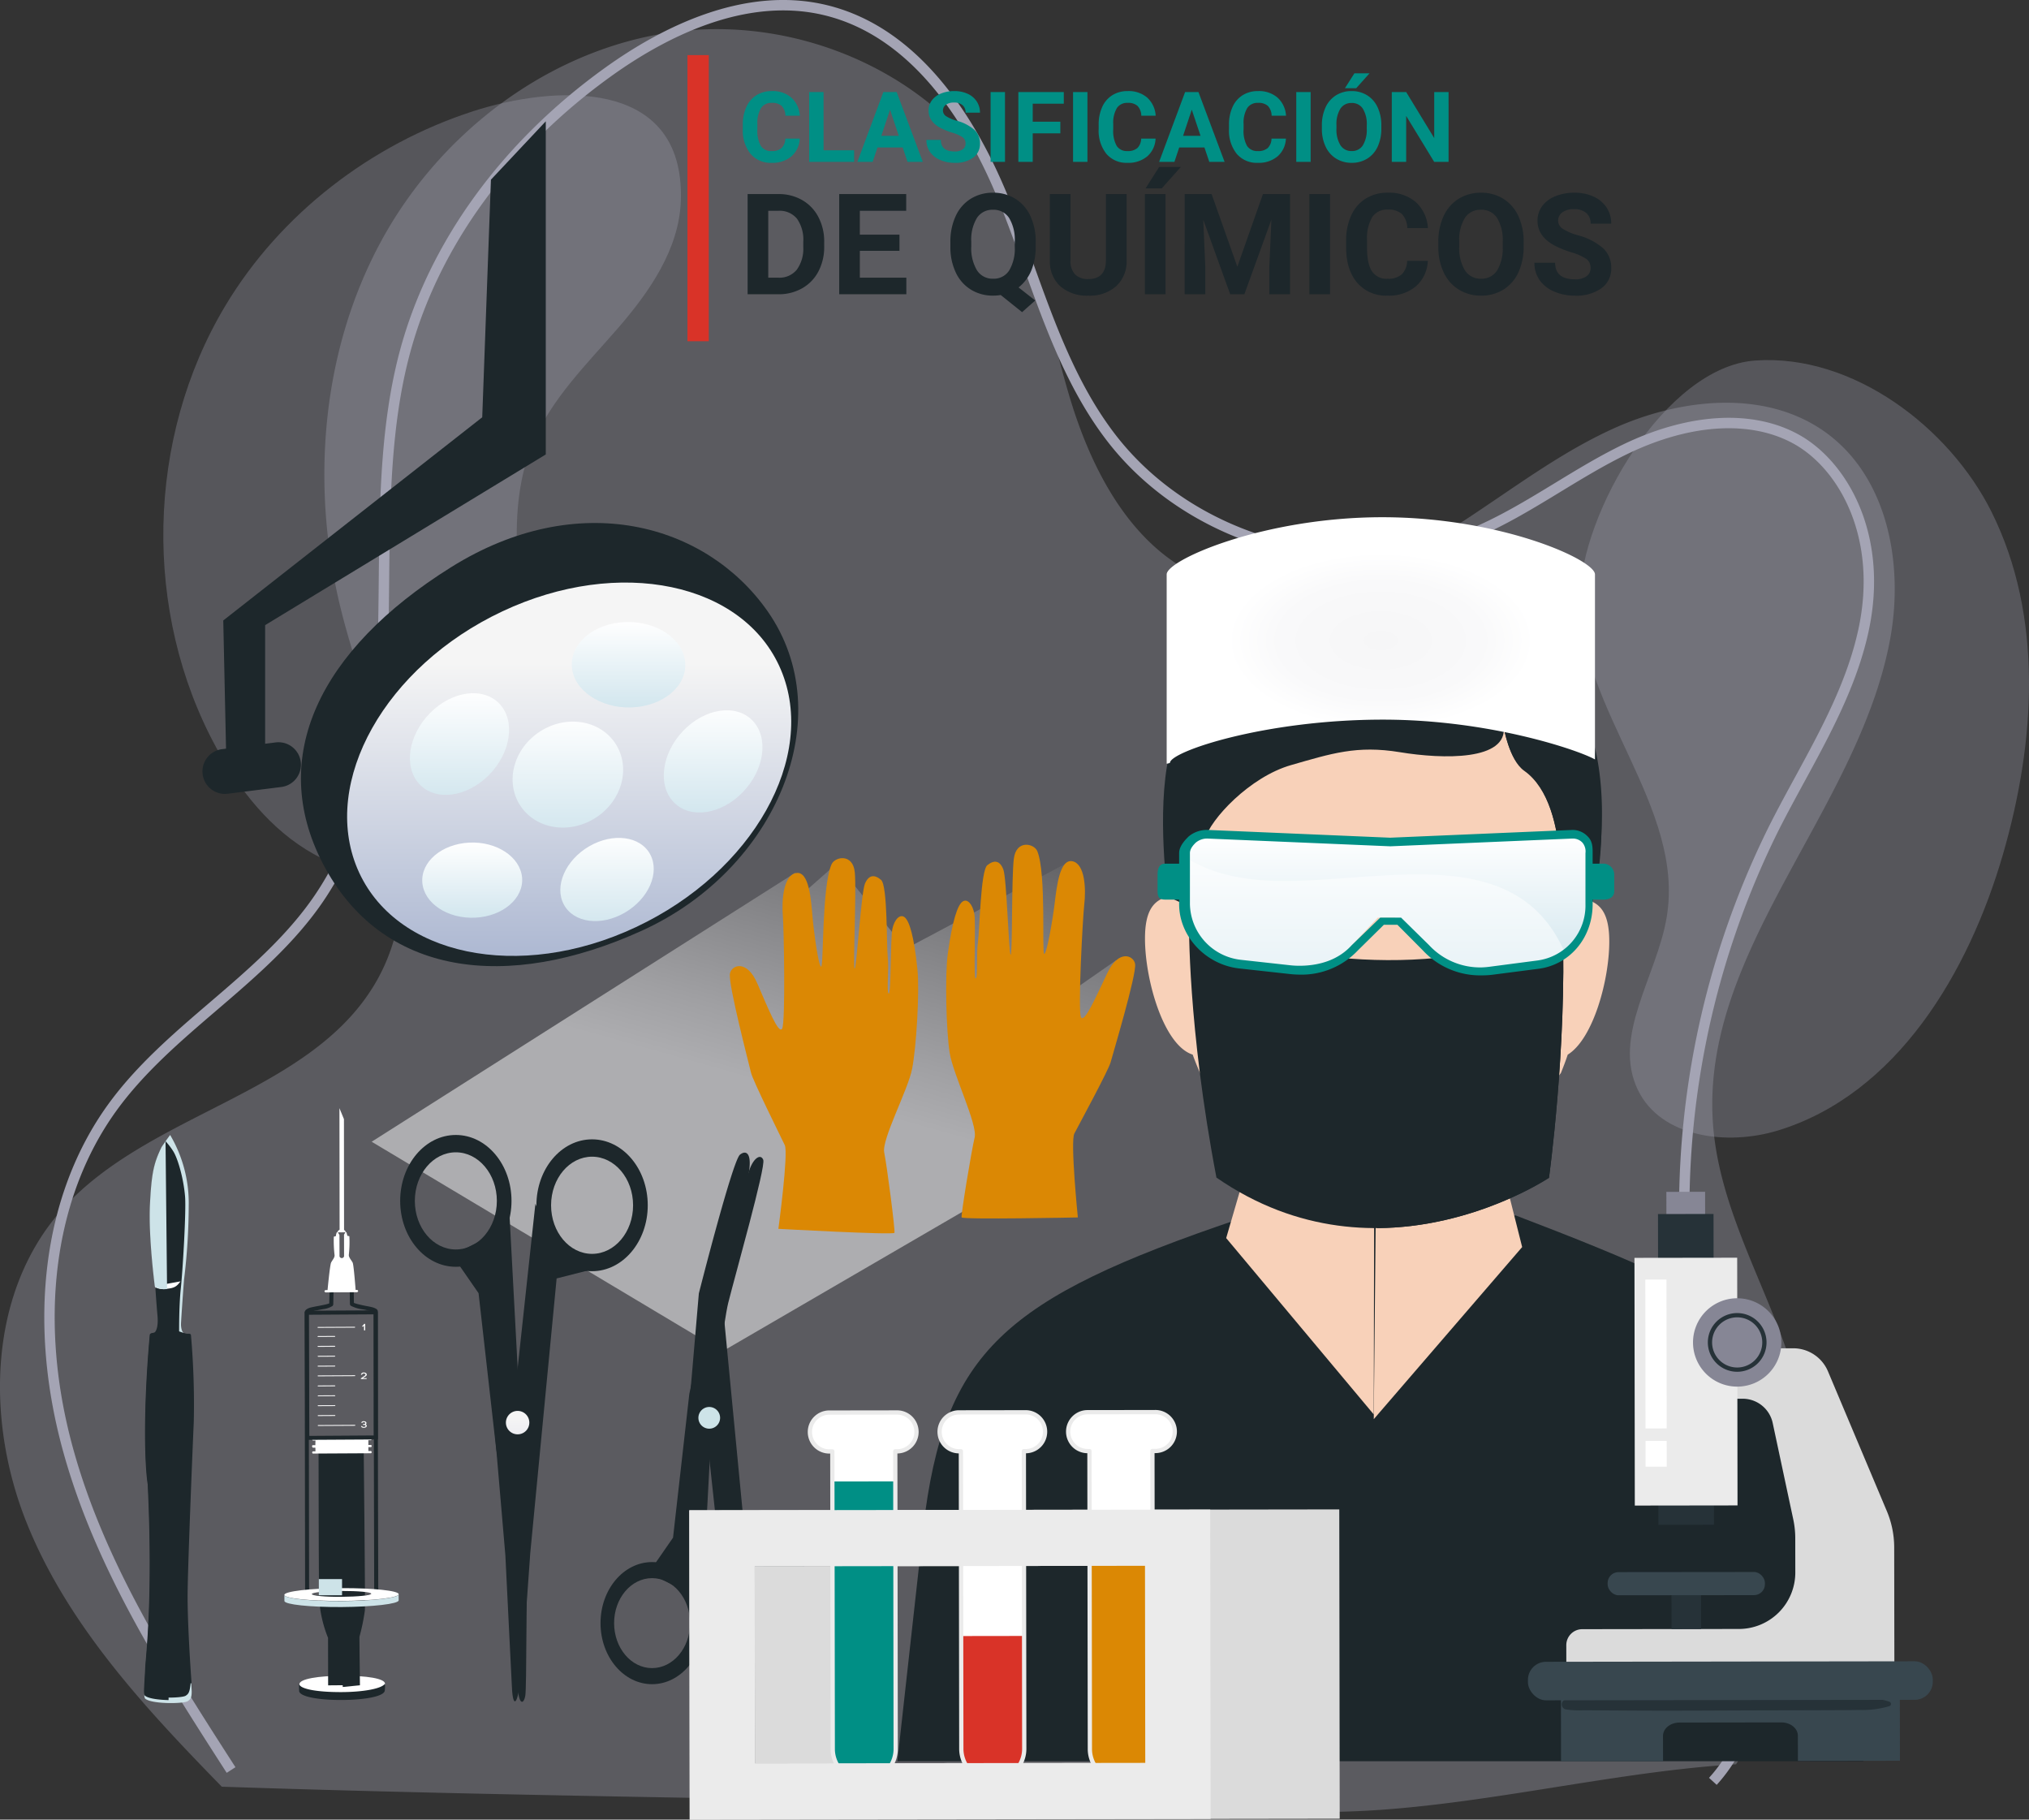 <svg xmlns="http://www.w3.org/2000/svg" xmlns:xlink="http://www.w3.org/1999/xlink" width="475.195" height="426.069" viewBox="0 0 475.195 426.069">
  <rect x="0" y="0" width="475.195" height="426.069" fill="#333333" stroke="none"/>
  <defs>
    <linearGradient id="linear-gradient" x1="0.44" y1="0.637" x2="0.9" y2="-0.426" gradientUnits="objectBoundingBox">
      <stop offset="0.181" stop-color="#fff"/>
      <stop offset="0.284" stop-color="#e5e5e5"/>
      <stop offset="0.504" stop-color="#a4a4a4"/>
      <stop offset="0.819" stop-color="#3d3d3d"/>
      <stop offset="1"/>
    </linearGradient>
    <radialGradient id="radial-gradient" cx="0.5" cy="0.5" r="0.5" gradientUnits="objectBoundingBox">
      <stop offset="0" stop-color="#f6f6f7"/>
      <stop offset="0.477" stop-color="#f9f9fa"/>
      <stop offset="0.715" stop-color="#fff"/>
    </radialGradient>
    <linearGradient id="linear-gradient-2" x1="0.5" x2="0.5" y2="1" gradientUnits="objectBoundingBox">
      <stop offset="0" stop-color="#f5f5f5"/>
      <stop offset="0.25" stop-color="#f5f5f5"/>
      <stop offset="1" stop-color="#a7b3cf"/>
    </linearGradient>
    <linearGradient id="linear-gradient-3" x1="0.5" x2="0.5" y2="1" gradientUnits="objectBoundingBox">
      <stop offset="0" stop-color="#fff"/>
      <stop offset="1" stop-color="#d2e6ee"/>
    </linearGradient>
    <linearGradient id="linear-gradient-9" x1="0.5" x2="0.5" y2="1" gradientUnits="objectBoundingBox">
      <stop offset="0" stop-color="#f5f5f5"/>
      <stop offset="0.25" stop-color="#f5f5f5"/>
      <stop offset="1" stop-color="#eeeef2"/>
    </linearGradient>
  </defs>
  <g id="img6" transform="translate(-180 -3563.098)">
    <g id="Grupo_128331" data-name="Grupo 128331">
      <g id="Grupo_128330" data-name="Grupo 128330">
        <g id="Grupo_127748" data-name="Grupo 127748" transform="translate(180 3563.098)">
          <path id="Trazado_151846" data-name="Trazado 151846" d="M487.537,508.6a110.928,110.928,0,0,0,13.383-92.275c-5.934-19.414-17.322-37.45-18.778-57.694-2.912-40.476,33.8-73.2,41.412-113.063,3.347-17.52-.3-37.93-14.652-48.572-14.171-10.511-34.4-8.365-50.442-1s-29.619,19.145-45.023,27.76-34.371,13.94-50.638,7.084c-16.477-6.945-25.824-24.451-31.059-41.512s-7.805-35.234-16.74-50.691c-14.726-25.475-46.123-39.365-75.382-35.771s-55.4,23.284-69.423,49.151-16.473,57.154-9.493,85.725c3.541,14.49,9.374,28.367,12.554,42.941s3.472,30.525-3.629,43.651c-14.849,27.449-54.022,31.277-74.535,54.818-16.931,19.429-17.462,49.078-7.854,72.971S114.9,495.4,132.907,513.84c83.975,2.816,169.455,3,253.431,5.818C418.975,520.752,454.938,510.516,487.537,508.6Z" transform="translate(-80.961 -95.483)" fill="#a4a4b4" opacity="0.354" style="mix-blend-mode: multiply;isolation: isolate"/>
          <path id="Trazado_151847" data-name="Trazado 151847" d="M359.211,196.366c-.245,26.2,24.664,49.008,20.329,74.852-2.318,13.827-12.854,27.844-6.731,40.456,5.417,11.16,20.933,13.095,32.8,9.467,27.769-8.5,44.648-36.88,52.72-64.777,7.593-26.239,9.477-55.548-2.682-80.008-9.8-19.707-32.4-37.106-55.361-35.5C379.256,142.333,359.395,176.628,359.211,196.366Z" transform="translate(10.801 -56.439)" fill="#a4a4b4" opacity="0.31" style="mix-blend-mode: multiply;isolation: isolate"/>
          <path id="Trazado_151848" data-name="Trazado 151848" d="M121.07,161.978c-18.549,30.948-19.386,71.737-2.12,103.419,5.456,10.011,12.824,19.34,22.774,24.906s22.784,6.808,32.687,1.16c15.018-8.567,18.34-28.773,17.145-46.023s-5.1-35.332,1.539-51.295c4.331-10.405,12.645-18.518,20.021-27.039s14.261-18.467,14.642-29.731c.988-29.2-30.012-27.018-48.695-20.954C155.211,124.165,134,140.4,121.07,161.978Z" transform="translate(-68.308 -90.362)" fill="#a4a4b4" opacity="0.31" style="mix-blend-mode: multiply;isolation: isolate"/>
          <g id="Grupo_107069" data-name="Grupo 107069" transform="translate(10.378 0)" style="mix-blend-mode: multiply;isolation: isolate">
            <path id="Trazado_151849" data-name="Trazado 151849" d="M479.581,515.667l-1.8-1.645c4.952-5.418,12.857-17.836,10.181-40.164-1.191-9.939-4.143-19.758-7-29.252-1.275-4.242-2.594-8.628-3.745-12.984a201.834,201.834,0,0,1,14.738-140.654c1.923-3.808,4-7.63,6.016-11.324,5.966-10.954,12.135-22.282,14.787-34.519,4.652-21.473-4.544-37.567-15.057-43.433-10.086-5.631-24.324-4.77-39.061,2.362-5.391,2.608-10.631,5.8-15.7,8.884-6.7,4.078-13.62,8.294-21.055,11.28-29.25,11.746-65.819,1.763-85.062-23.216-9.248-12-14.47-26.512-19.52-40.543-1.956-5.436-3.98-11.059-6.2-16.439-6.921-16.726-19.587-37.72-40.628-42.741-18.488-4.415-37.214,5.288-49.664,14.2-23.821,17.059-40.612,40.163-47.283,65.053-4.5,16.785-4.678,35.054-4.854,52.721-.261,26.31-.531,53.517-15.375,75.428-6.753,9.967-16.042,17.92-25.023,25.612-8.412,7.2-17.111,14.651-23.6,23.679-14.693,20.457-18.3,49.418-9.881,79.46,7.561,26.992,22.972,50.941,37.875,74.1l-2.048,1.319c-15-23.312-30.513-47.418-38.172-74.764-8.615-30.759-4.879-60.48,10.249-81.541,6.656-9.268,15.468-16.812,23.988-24.109,8.861-7.586,18.022-15.432,24.591-25.127,14.432-21.3,14.686-46.94,14.955-74.083.177-17.82.359-36.246,4.939-53.33,6.815-25.434,23.94-49.016,48.217-66.4,12.862-9.211,32.263-19.22,51.648-14.592,22.042,5.261,35.176,26.929,42.313,44.181,2.248,5.432,4.281,11.082,6.247,16.546,4.986,13.853,10.141,28.178,19.156,39.879,18.6,24.147,53.952,33.8,82.227,22.442,7.246-2.91,14.083-7.073,20.7-11.1,5.115-3.116,10.405-6.338,15.9-9,15.46-7.481,30.516-8.322,41.309-2.3,11.273,6.292,21.168,23.4,16.252,46.081-2.727,12.58-8.981,24.063-15.031,35.17-2,3.678-4.076,7.481-5.979,11.255A199.355,199.355,0,0,0,479.574,431c1.139,4.316,2.453,8.682,3.722,12.905,2.885,9.595,5.869,19.515,7.087,29.665C493.174,496.862,484.813,509.944,479.581,515.667Z" transform="translate(-87.906 -97.739)" fill="#a4a4b4"/>
          </g>
        </g>
        <g id="Grupo_127749" data-name="Grupo 127749" transform="translate(213.74 3644.107)">
          <path id="Trazado_163831" data-name="Trazado 163831" d="M312.358,390.219l8.182-7.22,16.124,19.974L374.2,383l-1.685,32.006L386,405.621l-12.514,45.242-79.733,46.366-82.143-49.092,99.207-62.97Z" transform="translate(-158.308 -261.808)" opacity="0.5" fill="url(#linear-gradient)" style="mix-blend-mode: multiply;isolation: isolate"/>
          <path id="Trazado_163832" data-name="Trazado 163832" d="M277.389,469.125s-1.787-17.781-.824-19.637,8.012-14.847,8.505-16.707c.493-1.875,6.072-20.445,5.733-22.979-.269-1.967-3.8-3.616-6.5,2.072s-5.391,11.828-6.172,10.369.42-23.464.758-26.367c.424-3.554.216-9.553-2.776-10.154s-3.677,6-4.158,9.88c-.466,3.885-1.829,11.774-2.437,11.817s.52-18.828-1.621-24.053c-.735-1.806-4.928-2.784-5.5,1.759s-.293,22.952-.755,22.475-.9-17.9-1.713-19.979-2.121-2.272-3.735-.982-1.791,15.34-2.2,17.962.035,8.382-.531,8.563.069-12.926-.32-15.136-1.64-3.677-2.776-2.849-2.352,4.328-3.431,12.144c-.709,5.063-.377,18.3.443,23.329s6.576,16.718,5.837,19.756-3.231,18.135-3.05,18.7S277.389,469.125,277.389,469.125Z" transform="translate(-58.695 -265.069)" fill="#db8804"/>
          <path id="Trazado_163833" data-name="Trazado 163833" d="M244.762,469.469s2.4-17.715,1.5-19.594c-.893-1.894-7.493-15.116-7.92-17.007-.424-1.875-5.348-20.63-4.925-23.156.331-1.96,3.92-3.477,6.415,2.3s4.99,12.009,5.81,10.573.408-23.468.169-26.379c-.3-3.558.112-9.549,3.119-10.05s3.473,6.126,3.808,10.022,1.428,11.836,2.037,11.9.135-18.832,2.449-23.98c.8-1.783,5.025-2.614,5.441,1.944s-.5,22.944-.027,22.49,1.521-17.87,2.406-19.906,2.2-2.2,3.77-.862c1.559,1.355,1.251,15.4,1.563,18.035s-.32,8.378.235,8.578.385-12.922.847-15.12,1.775-3.611,2.876-2.741,2.2,4.4,3,12.248c.527,5.09-.262,18.316-1.263,23.306s-7.154,16.472-6.519,19.533,2.6,18.239,2.395,18.8C271.761,470.955,244.762,469.469,244.762,469.469Z" transform="translate(-96.205 -262.745)" fill="#db8804"/>
          <g id="Grupo_127706" data-name="Grupo 127706" transform="translate(176.42 40.099)">
            <g id="Grupo_127704" data-name="Grupo 127704">
              <path id="Trazado_163834" data-name="Trazado 163834" d="M452.537,422.791v-1.2c-5.481-36.432-19.969-45.616-76.169-67.061l-65.01.877c-54.865,18.589-68.915,30.951-73.771,72.249l-6.07,54.658h226.27Z" transform="translate(-231.516 -191.03)" fill="#1d272b"/>
              <g id="Grupo_127689" data-name="Grupo 127689" transform="translate(77.019 145.536)">
                <path id="Trazado_163835" data-name="Trazado 163835" d="M253.574,350.961,246.8,374.216l34.56,41.29.124-61.494Z" transform="translate(-246.805 -350.961)" fill="#f8d1b9"/>
                <path id="Trazado_163836" data-name="Trazado 163836" d="M282.194,351.083l6.224,24.74-34.752,40.3.606-62.011Z" transform="translate(-219.105 -350.468)" fill="#f8d1b9"/>
              </g>
              <g id="Grupo_127700" data-name="Grupo 127700" transform="translate(57.998 23.974)">
                <g id="Grupo_127692" data-name="Grupo 127692" transform="translate(0 2.13)">
                  <g id="Grupo_127691" data-name="Grupo 127691">
                    <g id="Grupo_127690" data-name="Grupo 127690" transform="translate(22.075 119.795)">
                      <path id="Trazado_163838" data-name="Trazado 163838" d="M247.411,351.033a64.632,64.632,0,0,0,4.272,5.153.244.244,0,0,0,.03-.111A65.611,65.611,0,0,1,247.411,351.033Z" transform="translate(-247.411 -351.033)" fill="#fff"/>
                    </g>
                    <path id="Trazado_163839" data-name="Trazado 163839" d="M351.766,400.5c0-6.141-1.773-8.65-4.821-9.652.73-12.589,2.564-25.919-2.065-35.153-8.77-17.621-32.991-28.442-49.54-28.442-15.863,0-33.394,9.42-42.271,25.8-5.461,10.131-5.4,23.314-4.675,36.921-3.39.9-5.365,3.3-5.365,9.828,0,9.7,4.358,25,11.168,27.178.862,2.378,1.834,4.635,2.9,6.856.055.126.141.257.191.363a83.118,83.118,0,0,0,7.818,12.846,65.61,65.61,0,0,0,4.3,5.043.242.242,0,0,1-.03.111c8.232,8.952,17.994,14.151,28.468,14.151,16.025,0,30.342-12.085,40.069-31.2a22.248,22.248,0,0,1,2.519-3.849c.569-1.425,1.128-2.836,1.6-4.307C348.018,423.29,351.766,409.487,351.766,400.5Z" transform="translate(-243.029 -327.253)" fill="#f8d1b9"/>
                  </g>
                </g>
                <g id="Grupo_127699" data-name="Grupo 127699" transform="translate(4.226)">
                  <path id="Trazado_163841" data-name="Trazado 163841" d="M323.655,351.8c.987,8.091-14.181,7.743-24.3,6.076s-16.08.322-25.536,3.028c-9.551,2.74-18.9,12.6-20.231,17.536-.816,2.957-.121,17.219-.121,17.219l-8.463-3.975s-2.745-19.778.287-33.1c2.927-12.816,9.2-24.206,33.132-29.384,21.707-4.685,36.951-1.844,37.616,3.536,1.693.348,3.053-1,5.058-1,5.058,0,12.715,6.166,17.118,13.254,4.383,7.083,10.554,19.783,7.516,41.732-.69,5.728-1.854,7.254-1.854,7.254l-7.073,4.05s3.139-27.677-8.332-35.782C324.839,359.705,323.655,351.8,323.655,351.8Z" transform="translate(-243.868 -326.83)" fill="#1d272b"/>
                  <g id="Grupo_127698" data-name="Grupo 127698" transform="translate(72.563 4.604)">
                    <g id="Grupo_127697" data-name="Grupo 127697">
                      <g id="Grupo_127695" data-name="Grupo 127695">
                        <path id="Trazado_163842" data-name="Trazado 163842" d="M270.216,358.252c11.461,8.106,8.337,35.762,8.337,35.762l7.063-4.04s1.184-1.526,1.854-7.239c3.053-21.949-1.164-34.926-5.556-42.019s-14-12.972-19.067-12.972a22.482,22.482,0,0,0-4.574.988c2.151,7.143,7.158,17.4,7.118,19.077C265.39,347.809,266.589,355.713,270.216,358.252Z" transform="translate(-258.272 -327.744)" fill="#1d272b"/>
                      </g>
                      <g id="Grupo_127696" data-name="Grupo 127696" transform="translate(6.997 20.065)">
                        <path id="Trazado_163843" data-name="Trazado 163843" d="M259.782,331.727c-.015.5-.065,1.184-.121,1.884A5.605,5.605,0,0,0,259.782,331.727Z" transform="translate(-259.661 -331.727)" fill="#205f89"/>
                      </g>
                    </g>
                  </g>
                </g>
              </g>
              <g id="Grupo_127703" data-name="Grupo 127703" transform="translate(63.081)">
                <g id="Grupo_127702" data-name="Grupo 127702">
                  <path id="Trazado_163844" data-name="Trazado 163844" d="M344.342,335.456c-.02-3.421-22.115-13.385-49.8-13.385s-50.487,9.964-50.507,13.385h0v44.336a3.879,3.879,0,0,0,.766-.2c0-2.634,22.206-10.126,49.9-10.126,24.82,0,45.631,7.073,49.641,9.32V335.456Z" transform="translate(-244.038 -322.071)" fill="url(#radial-gradient)"/>
                </g>
              </g>
            </g>
            <path id="Trazado_163846" data-name="Trazado 163846" d="M245.08,340.875c21.692,8.871,57.429,14.3,87.509.977.987,28.593-3.209,58.92-3.209,58.92s-39.435,26.619-77.882,0C244.712,365.277,245.08,340.875,245.08,340.875Z" transform="translate(-176.765 -246.148)" fill="#1d272b"/>
            <g id="Grupo_127705" data-name="Grupo 127705" transform="translate(112.314 95.785)">
              <path id="Trazado_163847" data-name="Trazado 163847" d="M297.321,341.085c-14.05,6.216-29.173,8.639-43.51,8.584v62.084c22.911-.111,40.3-11.758,40.3-11.758S298.308,369.673,297.321,341.085Z" transform="translate(-253.811 -341.085)" fill="#1d272b"/>
            </g>
          </g>
          <g id="Grupo_127707" data-name="Grupo 127707" transform="translate(13.678 0)">
            <path id="Trazado_163848" data-name="Trazado 163848" d="M202.862,339.612a5.258,5.258,0,0,0,5.87,4.572l12.537-1.578a5.258,5.258,0,0,0,4.571-5.879h0a5.262,5.262,0,0,0-5.883-4.558l-12.525,1.573a5.256,5.256,0,0,0-4.571,5.87Z" transform="translate(-202.821 -239.338)" fill="#1d272b"/>
            <path id="Trazado_163849" data-name="Trazado 163849" d="M213.185,399.976c13.731,26.578,43.182,30.187,74.785,15.823,31.586-14.35,46.572-50.315,29.42-74.811-14.442-20.617-44.4-28.862-74.1-10.3C212.274,350.075,200.4,375.228,213.185,399.976Z" transform="translate(-185.049 -278.894)" fill="#1d272b"/>
            <path id="Trazado_163850" data-name="Trazado 163850" d="M213.025,390.592c8.668,20.394,37.865,26.517,65.241,13.622,27.376-12.877,42.559-39.878,33.908-60.286S274.3,317.411,246.937,330.3C219.544,343.187,204.375,370.175,213.025,390.592Z" transform="translate(-176.717 -268.15)" fill="url(#linear-gradient-2)"/>
            <path id="Trazado_163851" data-name="Trazado 163851" d="M221.242,350.615c3.591,5.582,11.5,6.9,17.693,2.924s8.276-11.714,4.689-17.3-11.509-6.9-17.684-2.924C219.747,337.285,217.651,345.024,221.242,350.615Z" transform="translate(-146.856 -243.06)" fill="url(#linear-gradient-3)"/>
            <path id="Trazado_163852" data-name="Trazado 163852" d="M216.2,350.8c3.791,4.035,11.047,3.1,16.237-2.1,5.173-5.2,6.31-12.677,2.528-16.7s-11.051-3.1-16.229,2.1S212.422,346.759,216.2,350.8Z" transform="translate(-165.386 -248.194)" fill="url(#linear-gradient-3)"/>
            <path id="Trazado_163853" data-name="Trazado 163853" d="M249.241,335.247c.357,5.521-5.29,10.171-12.633,10.415-7.33.222-13.566-4.066-13.923-9.579s5.29-10.184,12.625-10.406C242.652,325.437,248.883,329.726,249.241,335.247Z" transform="translate(-136.175 -261.025)" fill="url(#linear-gradient-3)"/>
            <path id="Trazado_163854" data-name="Trazado 163854" d="M214.655,346.913c-.405-4.855,4.493-9.047,10.951-9.378s12.006,3.356,12.411,8.2-4.493,9.051-10.943,9.374S215.06,351.767,214.655,346.913Z" transform="translate(-163.161 -221.242)" fill="url(#linear-gradient-3)"/>
            <path id="Trazado_163855" data-name="Trazado 163855" d="M248.373,332.8c-3.857-3.961-11.1-2.885-16.2,2.4-5.073,5.295-6.066,12.795-2.214,16.756s11.1,2.894,16.189-2.406S252.234,336.772,248.373,332.8Z" transform="translate(-119.57 -245.105)" fill="url(#linear-gradient-3)"/>
            <path id="Trazado_163856" data-name="Trazado 163856" d="M243.1,341.118c-2.31-4.284-8.694-5.121-14.294-1.878-5.574,3.251-8.232,9.361-5.922,13.649s8.7,5.134,14.285,1.878S245.407,345.419,243.1,341.118Z" transform="translate(-138.242 -222.084)" fill="url(#linear-gradient-3)"/>
            <path id="Trazado_163857" data-name="Trazado 163857" d="M213.744,407.063V376.2l65.727-39.965V258.227L266.623,271.9l-2.037,55.631-60.648,47.574.728,33.773Z" transform="translate(-199.066 -310.834)" fill="#1d272b"/>
          </g>
          <g id="Grupo_127712" data-name="Grupo 127712" transform="translate(0 184.741)">
            <g id="Grupo_127710" data-name="Grupo 127710" transform="translate(0.078)">
              <path id="Trazado_163858" data-name="Trazado 163858" d="M201.766,383.295c-.243.4-6.268,1.29-6.268,1.29s-1.532-11.562-1.151-19.205.955-9.788,2.737-13.515l.913-1.328a16.553,16.553,0,0,1,3.119,5.271c2.418,6.241,2.037,13.938,1.513,19.671S201.766,383.295,201.766,383.295Z" transform="translate(-192.964 -349.158)" fill="#1d272b"/>
              <path id="Trazado_163859" data-name="Trazado 163859" d="M194.595,360.153l5.93-1.07s-.112.92-.493,1.2a10.811,10.811,0,0,1-3.45.974,2.851,2.851,0,0,1-1.725-.366C194.618,360.765,194.595,360.153,194.595,360.153Z" transform="translate(-192.081 -324.796)" fill="#fff"/>
              <path id="Trazado_163860" data-name="Trazado 163860" d="M194.583,371.982c.4-.478.809-1.583.589-3.977s-.5-6.538-.5-6.538a4.363,4.363,0,0,0,2.734.347c1.648-.2,2.63-.377,3.846-3.08a68.1,68.1,0,0,0-.816,12.106,7.788,7.788,0,0,1,.281,1.517Z" transform="translate(-192.115 -325.793)" fill="#1d272b"/>
              <path id="Trazado_163861" data-name="Trazado 163861" d="M195.228,351.649l1.074-1.471a31.4,31.4,0,0,1,4.355,16.549,145.525,145.525,0,0,1-1.086,17.284c-.116,1.159-.712,9.73-.724,10.473s.2,1.91.732,2.125a1.057,1.057,0,0,1-1.167-.116s-.062-6.141.4-10.48,1.271-18.181.986-21.466c-.389-4.551-1.806-9.044-2.749-10.531A15.235,15.235,0,0,0,195.228,351.649Z" transform="translate(-190.277 -350.178)" fill="#cde3e8"/>
              <g id="Grupo_127709" data-name="Grupo 127709" transform="translate(0 45.051)">
                <g id="Grupo_127708" data-name="Grupo 127708">
                  <path id="Trazado_163862" data-name="Trazado 163862" d="M195.29,363.463c.162-.239.381-.2,1.036-.389a1.838,1.838,0,0,0,1.124-1.059,12.929,12.929,0,0,1,2.291-.135,26.987,26.987,0,0,0,3.966,1.463c.474.092,1.059-.123,1.136.354A185.923,185.923,0,0,1,205.5,384.1c-.389,8.759-1.386,33.679-1.44,40.132s.658,17.215.874,20.237.054,3.427-.832,4.139-8.686.724-10.03-.639c-.316-.328.031-3.589.131-6.3s1.883-15.906.589-43.158c0,0-.785-4.185-.589-15.656C194.377,372.769,195.29,363.463,195.29,363.463Z" transform="translate(-193.938 -361.878)" fill="#1d272b"/>
                  <path id="Trazado_163863" data-name="Trazado 163863" d="M204.777,383.506c-.219,2.183-.5,2.541-1.144,2.972-.878.6-7.712.724-9.691-.393a2.128,2.128,0,0,0,.131,1.032c1.344,1.371,9.1,1.286,10.026.639.909-.628,1.047-1.109.832-4.131Z" transform="translate(-193.942 -300.232)" fill="#cde3e8"/>
                </g>
              </g>
            </g>
            <g id="Grupo_127711" data-name="Grupo 127711" transform="translate(0 1.463)">
              <path id="Trazado_163864" data-name="Trazado 163864" d="M197.063,351.883c-1.783,3.723-2.36,5.872-2.738,13.511s1.147,19.209,1.147,19.209a4.225,4.225,0,0,0,2.861.558l-.358-34.6Z" transform="translate(-192.946 -350.558)" fill="#cde3e8"/>
              <path id="Trazado_163865" data-name="Trazado 163865" d="M196.306,363.091c-.655.2-.874.15-1.036.385,0,0-.916,9.31-1.09,19.4-.2,11.47.589,15.655.589,15.655,1.294,27.253-.485,40.456-.589,43.162s-.447,5.972-.127,6.3c.712.72,3.253,1.047,5.61,1.1V361.9a11.692,11.692,0,0,0-2.237.131A1.819,1.819,0,0,1,196.306,363.091Z" transform="translate(-193.922 -318.227)" fill="#1d272b"/>
            </g>
          </g>
          <g id="Grupo_127713" data-name="Grupo 127713" transform="translate(106.9 188.881)">
            <path id="Trazado_163866" data-name="Trazado 163866" d="M229.2,389.365c-6.665,0-12.071,6.4-12.071,14.292s5.406,14.3,12.071,14.3,12.071-6.4,12.071-14.3S235.865,389.365,229.2,389.365Zm0,24.827c-4.909,0-8.89-4.713-8.89-10.535s3.981-10.531,8.89-10.531,8.9,4.713,8.9,10.531S234.113,414.192,229.2,414.192Z" transform="translate(-217.125 -293.493)" fill="#1d272b"/>
            <path id="Trazado_163867" data-name="Trazado 163867" d="M232.442,471.66l2.541-47.648s2.676-20.981,3.7-25.1c1.694-6.773,8.84-31.923,8.205-33.513s-2.541-.316-3.5,3.18-9.152,30.121-9.152,30.121l-4.663,21.5-3.812,33.667-5.714,8.259,7.624,3.816Z" transform="translate(-208.773 -363.718)" fill="#1d272b"/>
            <path id="Trazado_163868" data-name="Trazado 163868" d="M236.876,389.117c-6.673,0-12.079,6.4-12.079,14.292s5.406,14.3,12.079,14.3,12.067-6.4,12.067-14.3S243.537,389.117,236.876,389.117Zm0,24.827c-4.913,0-8.9-4.713-8.9-10.535s3.985-10.527,8.9-10.527,8.887,4.713,8.887,10.527S241.785,413.944,236.876,413.944Z" transform="translate(-195.257 -294.2)" fill="#1d272b"/>
            <path id="Trazado_163869" data-name="Trazado 163869" d="M231.732,473.675l-4.285-39.7-5.082-3.18,2.857-33.355s7.882-31.1,9.637-32.5c1.586-1.271,3.177-.216,1.694,6.141-.82,3.527-5.926,26.895-5.926,26.895l5.714,59.507,7.47,1.9s-5.883,2.857-8.1,6.357A54.209,54.209,0,0,0,231.732,473.675Z" transform="translate(-202.192 -364.465)" fill="#1d272b"/>
            <path id="Trazado_163870" data-name="Trazado 163870" d="M228.162,382.474a2.541,2.541,0,1,1-2.537-2.541A2.543,2.543,0,0,1,228.162,382.474Z" transform="translate(-200.154 -320.377)" fill="#cde3e8"/>
          </g>
          <g id="Grupo_127714" data-name="Grupo 127714" transform="translate(59.981 184.745)">
            <path id="Trazado_163871" data-name="Trazado 163871" d="M235.575,365.615c0-8.529-5.837-15.436-13.041-15.436S209.5,357.086,209.5,365.615s5.837,15.432,13.033,15.432S235.575,374.14,235.575,365.615Zm-3.431,0c0,6.28-4.3,11.374-9.61,11.374s-9.6-5.094-9.6-11.374,4.3-11.374,9.6-11.374S232.144,359.331,232.144,365.615Z" transform="translate(-209.5 -350.179)" fill="#1d272b"/>
            <path id="Trazado_163872" data-name="Trazado 163872" d="M226.043,354.81l2.745,51.468s1.79,19.59,1.625,24.165c-.481,13.1-.262,36.086-.635,37.9-.477,2.3-1.586,1.763-1.748-2.148-.239-5.722-1.586-33.691-1.586-33.691l-3.488-22.113-4.112-36.363-6.18-8.925,8.24-4.116Z" transform="translate(-200.484 -336.979)" fill="#1d272b"/>
            <path id="Trazado_163873" data-name="Trazado 163873" d="M243.862,365.885c0-8.529-5.837-15.44-13.041-15.44s-13.033,6.911-13.033,15.44,5.837,15.436,13.033,15.436S243.862,374.406,243.862,365.885Zm-3.434,0c0,6.28-4.3,11.374-9.607,11.374s-9.6-5.094-9.6-11.374,4.3-11.378,9.6-11.378S240.427,359.6,240.427,365.885Z" transform="translate(-185.879 -349.421)" fill="#1d272b"/>
            <path id="Trazado_163874" data-name="Trazado 163874" d="M225.216,354.362l-4.632,42.885-5.487,3.431,3.088,36.02s1.425,28.827,1.555,31.249c.243,4.417,1.39,4.532,2.264-4.647.37-3.889,2.014-27.172,2.014-27.172l6.172-64.278,8.063-2.048s-6.349-3.088-8.748-6.861A58.712,58.712,0,0,1,225.216,354.362Z" transform="translate(-193.547 -338.256)" fill="#1d272b"/>
            <path id="Trazado_163875" data-name="Trazado 163875" d="M221.418,369.708a2.743,2.743,0,1,0-2.741,2.738A2.742,2.742,0,0,0,221.418,369.708Z" transform="translate(-191.169 -302.35)" fill="url(#linear-gradient-9)"/>
          </g>
          <g id="Grupo_127725" data-name="Grupo 127725" transform="translate(32.86 178.472)">
            <g id="Grupo_127724" data-name="Grupo 127724">
              <g id="Grupo_127723" data-name="Grupo 127723">
                <path id="Trazado_163876" data-name="Trazado 163876" d="M223.443,384.964c0,1.3-4.49,2.121-10.034,2.156s-10.034-.747-10.042-2.044,4.493-1.972,10.038-2.01C218.945,383.042,223.443,383.674,223.443,384.964Z" transform="translate(-199.859 -250.17)" fill="#fff"/>
                <path id="Trazado_163877" data-name="Trazado 163877" d="M223.5,383.566c-.655,1.174-4.986,1.971-10.069,2-5.544.031-10.088-.67-10.088-2.037,0-.015.042,1.748.042,1.748h0c.046,1.359,4.536,2.164,10.042,2.137s9.988-.886,10.019-2.245l.008,0v-.016l0,0,0,0A14.1,14.1,0,0,0,223.5,383.566Z" transform="translate(-199.928 -248.841)" fill="#1d272b"/>
                <g id="Grupo_127715" data-name="Grupo 127715" transform="translate(8.001 77.343)">
                  <path id="Trazado_163878" data-name="Trazado 163878" d="M210.444,426.408l-3.662.031-.019-11.116a29.57,29.57,0,0,1-1.975-7.832c-.177-3.277-.185-3.277-.254-38.854,0,0,2.969.158,5.583.146C210.182,403.329,210.444,426.408,210.444,426.408Z" transform="translate(-204.534 -368.637)" fill="#1d272b"/>
                  <path id="Trazado_163879" data-name="Trazado 163879" d="M205.91,368.934l5.26-.108s.416,37.364.293,39.535a46.837,46.837,0,0,1-1.271,6.18c0,1.648.119,11.343.119,11.343l-4.031.4Z" transform="translate(-200.612 -368.098)" fill="#1d272b"/>
                </g>
                <path id="Trazado_163880" data-name="Trazado 163880" d="M217.9,368.559l-13.545.073c-.1,0-.193.158-.193.354s.092.35.193.35l.581,0-.027,1.086-.581,0a.209.209,0,0,0-.189.231c0,.142.092.35.2.35h.578l.019.87h-.57a.242.242,0,0,0-.2.258c.008.139.092.262.2.258l13.545-.073c.1,0,.185-.119.185-.254s-.089-.262-.185-.262h-.585l0-.917.589,0c.1,0,.185-.108.185-.25s-.089-.262-.193-.262l-.581.008,0-1.117.581,0c.1,0,.2-.158.2-.35S218,368.559,217.9,368.559Z" transform="translate(-197.653 -291.517)" fill="#fff"/>
                <path id="Trazado_163881" data-name="Trazado 163881" d="M203.791,427.612l-.1-66.2a.468.468,0,0,1,.47-.477h0l16.133-.089a.475.475,0,0,1,.335.135h0a.468.468,0,0,1,.135.335h0l.162,66.041a.485.485,0,0,1-.208.385h0a6.9,6.9,0,0,1-3.092.789h0a51.916,51.916,0,0,1-5.233.281h0a39.7,39.7,0,0,1-5.483-.239h0a17.879,17.879,0,0,1-2.784-.512h0a.6.6,0,0,1-.193-.112h0a.471.471,0,0,1-.142-.335Zm.943-.366a21.088,21.088,0,0,0,2.291.389h0a37.805,37.805,0,0,0,5.348.231h0a50.653,50.653,0,0,0,5.144-.273h0a9.575,9.575,0,0,0,2.133-.4h0c.142-.054.243-.085.323-.123h0l-.15-65.283-15.193.092.1,65.371Z" transform="translate(-198.936 -313.51)" fill="#1d272b"/>
                <path id="Trazado_163882" data-name="Trazado 163882" d="M203.726,366.447l-.035-.092.031-.131a.894.894,0,0,1,.223-.408h0a2.577,2.577,0,0,1,1.051-.547h0c1.151-.3,3.026-.558,4.016-.851h0a2.23,2.23,0,0,0,.431-.146h0c.031-.843.1-4.705.1-4.713h0V359.1l5.633-.035v.474s.015,3.585.05,4.628h0l.015,0h0c.116.046.289.1.493.169h0c.412.119.966.254,1.548.377h0c1.305.3,2.641.4,3.311.955h0a.654.654,0,0,1,.223.427h0l.019.169v29.39l-.477,0,.477,0v.474l-16.992.1-.119-29.794Zm1.055,28.851,15.113-.1.012-28.851-.012-.031a16.532,16.532,0,0,0-2.8-.67h0a8.093,8.093,0,0,1-2.63-.839h0l-.035-.046h0a.406.406,0,0,1-.127-.281h0c-.042-.416-.05-3.311-.058-4.459h0l-3.77.015c-.023,1.178-.081,4.212-.085,4.432h0a.617.617,0,0,1-.185.412h0a5.212,5.212,0,0,1-2.233.743h0c-.955.189-2.037.373-2.722.551h0a2.293,2.293,0,0,0-.585.258h0l.119,28.866Z" transform="translate(-198.936 -318.564)" fill="#1d272b"/>
                <path id="Trazado_163883" data-name="Trazado 163883" d="M206.888,377.187l-1.045.015-.037-28.652,1.055,2.564Z" transform="translate(-192.908 -348.55)" fill="#fff"/>
                <path id="Trazado_163884" data-name="Trazado 163884" d="M209.744,356.97s-.189-.766-.231-.886l-.246.042-.312.566.012,5.06a.549.549,0,0,1-1.067.008l-.015-4.986-.358-.62s-.223-.085-.254-.058a4.213,4.213,0,0,0-.246.97,1.86,1.86,0,0,0-.462.1,28.468,28.468,0,0,0,.173,4.289c.085.585-.543,1.217-.816,1.79s-.843,6.53-.843,6.68c0,0,.562.015,3.384.073,2.464-.019,3.23-.1,3.23-.1-.015-.162-.443-6.076-.716-6.661-.289-.566-.974-1.267-.893-1.852a27.112,27.112,0,0,0,.123-4.316A1.529,1.529,0,0,0,209.744,356.97Z" transform="translate(-194.985 -327.075)" fill="#fff"/>
                <path id="Trazado_163885" data-name="Trazado 163885" d="M205.691,356.605c-.008-.366.424-.685.943-.685s.963.3.963.666c0,0-.489.038-1.013.035S205.691,356.605,205.691,356.605Z" transform="translate(-193.235 -327.542)" fill="#fff"/>
                <path id="Trazado_163886" data-name="Trazado 163886" d="M212.778,359.874c0,.146-.15.262-.346.27l-7.189.042a.316.316,0,0,1-.347-.273h0c0-.146.158-.27.347-.27l7.189-.042a.319.319,0,0,1,.346.273Z" transform="translate(-195.501 -317.05)" fill="#fff"/>
                <g id="Grupo_127716" data-name="Grupo 127716" transform="translate(7.77 51.172)">
                  <path id="Trazado_163887" data-name="Trazado 163887" d="M204.616,362.1c-.077,0-.143-.042-.143-.1h0c0-.065.065-.108.139-.108h0l8.529-.046c.077,0,.139.046.139.1h0a.131.131,0,0,1-.142.116h0l-8.521.042Z" transform="translate(-204.474 -361.84)" fill="#fff" opacity="0.92"/>
                  <path id="Trazado_163888" data-name="Trazado 163888" d="M204.624,365.055c-.081,0-.146-.05-.142-.108h0a.13.13,0,0,1,.139-.112h0l8.529-.046a.121.121,0,0,1,.131.108h0c.008.065-.058.108-.131.108h0l-8.525.05Z" transform="translate(-204.454 -353.434)" fill="#fff" opacity="0.92"/>
                  <path id="Trazado_163889" data-name="Trazado 163889" d="M204.626,368.071a.119.119,0,0,1-.139-.1h0a.119.119,0,0,1,.139-.107h0l8.529-.054a.125.125,0,0,1,.131.108h0c0,.065-.058.108-.131.112h0l-8.529.046Z" transform="translate(-204.437 -344.838)" fill="#fff" opacity="0.92"/>
                  <path id="Trazado_163890" data-name="Trazado 163890" d="M204.62,362.639a.139.139,0,0,1-.146-.1h0a.142.142,0,0,1,.15-.112h0l3.85-.023a.126.126,0,0,1,.135.108h0a.128.128,0,0,1-.135.108h0l-3.854.023Z" transform="translate(-204.474 -360.244)" fill="#fff" opacity="0.92"/>
                  <path id="Trazado_163891" data-name="Trazado 163891" d="M204.616,363.244c-.081,0-.139-.05-.139-.108h0a.127.127,0,0,1,.139-.112h0l3.85-.023c.073.008.139.05.135.116h0c0,.058-.058.1-.135.108h0l-3.85.019Z" transform="translate(-204.465 -358.531)" fill="#fff" opacity="0.92"/>
                  <path id="Trazado_163892" data-name="Trazado 163892" d="M204.615,363.847c-.081,0-.135-.05-.135-.1h0c-.008-.065.054-.116.135-.116h0l3.847-.027c.073.008.139.054.139.119h0c0,.058-.065.1-.139.1h0l-3.847.023Z" transform="translate(-204.457 -356.82)" fill="#fff" opacity="0.92"/>
                  <path id="Trazado_163893" data-name="Trazado 163893" d="M204.619,364.443c-.085,0-.139-.042-.139-.108h0a.127.127,0,0,1,.139-.108h0l3.85-.023a.127.127,0,0,1,.131.108h0c0,.058-.05.108-.139.112h0l-3.843.019Z" transform="translate(-204.457 -355.102)" fill="#fff" opacity="0.92"/>
                  <path id="Trazado_163894" data-name="Trazado 163894" d="M204.621,365.652a.127.127,0,0,1-.139-.115h0c0-.054.062-.1.139-.1h0l3.85-.027a.126.126,0,0,1,.135.112h0a.121.121,0,0,1-.135.108h0l-3.85.027Z" transform="translate(-204.451 -351.676)" fill="#fff" opacity="0.92"/>
                  <path id="Trazado_163895" data-name="Trazado 163895" d="M204.622,366.244c-.077,0-.135-.042-.139-.108h0c0-.058.062-.1.139-.1h0l3.847-.023c.081,0,.142.05.135.112h0c.008.054-.05.1-.131.1h0l-3.85.019Z" transform="translate(-204.448 -349.957)" fill="#fff" opacity="0.92"/>
                  <path id="Trazado_163896" data-name="Trazado 163896" d="M204.616,366.845c-.073,0-.131-.042-.131-.1h0a.125.125,0,0,1,.131-.119h0l3.858-.016a.117.117,0,0,1,.131.112h0c0,.058-.058.1-.135.1h0l-3.854.019Z" transform="translate(-204.443 -348.244)" fill="#fff" opacity="0.92"/>
                  <path id="Trazado_163897" data-name="Trazado 163897" d="M204.624,367.453a.125.125,0,0,1-.139-.108h0a.13.13,0,0,1,.139-.108h0l3.85-.027a.121.121,0,0,1,.135.112h0a.118.118,0,0,1-.127.108h0l-3.858.023Z" transform="translate(-204.443 -346.534)" fill="#fff" opacity="0.92"/>
                </g>
                <g id="Grupo_127718" data-name="Grupo 127718" transform="translate(18.185 50.498)">
                  <g id="Grupo_127717" data-name="Grupo 127717">
                    <path id="Trazado_163898" data-name="Trazado 163898" d="M207.645,363.19l0-1.1-.254.281-.208-.119.52-.585h.212l.008,1.521Z" transform="translate(-207.179 -361.665)" fill="#fff"/>
                  </g>
                </g>
                <g id="Grupo_127720" data-name="Grupo 127720" transform="translate(17.916 61.899)">
                  <g id="Grupo_127719" data-name="Grupo 127719">
                    <path id="Trazado_163899" data-name="Trazado 163899" d="M207.124,365.123a.611.611,0,0,1,.67-.5c.728-.008.924.616.408.909-.273.181-.347.22-.616.4l.874,0v.208l-1.344.008-.008-.162.9-.616v0c.3-.173.227-.527-.219-.527a.356.356,0,0,0-.393.293Z" transform="translate(-207.109 -364.626)" fill="#fff"/>
                  </g>
                </g>
                <g id="Grupo_127722" data-name="Grupo 127722" transform="translate(17.943 73.296)">
                  <g id="Grupo_127721" data-name="Grupo 127721">
                    <path id="Trazado_163900" data-name="Trazado 163900" d="M207.567,368.244l.285,0a.238.238,0,0,0,.266-.227c0-.154-.185-.219-.366-.216a.328.328,0,0,0-.331.185l-.25-.05a.567.567,0,0,1,.581-.347c.308,0,.639.131.643.427a.34.34,0,0,1-.177.316.362.362,0,0,1,.243.354c0,.223-.227.439-.685.443-.412,0-.6-.185-.658-.389l.262-.042c.023.119.146.231.393.227.3,0,.451-.135.427-.266-.012-.085-.092-.208-.343-.208l-.289,0Z" transform="translate(-207.116 -367.586)" fill="#fff"/>
                  </g>
                </g>
                <path id="Trazado_163901" data-name="Trazado 163901" d="M202.456,379.314c0,.82,6,1.452,13.4,1.417s13.376-.751,13.376-1.571-5.995-1.459-13.4-1.421C208.451,377.781,202.456,378.486,202.456,379.314Zm6.426-.193c0-.381,3.119-.709,6.961-.724s6.958.27,6.958.647-3.115.7-6.958.728S208.882,379.5,208.882,379.121Z" transform="translate(-202.456 -265.355)" fill="#fff"/>
                <path id="Trazado_163902" data-name="Trazado 163902" d="M215.851,379.651c-7.385.039-13.384-.6-13.391-1.421l.008,1.394h0v.008h0c.058.828,6.026,1.455,13.384,1.413s13.318-.735,13.376-1.563h0l-.015-1.351C228.981,378.938,223.105,379.612,215.851,379.651Zm-13.391-1.009,0,.015.012-.015Zm0,.015Z" transform="translate(-202.456 -264.236)" fill="#cde3e8"/>
              </g>
            </g>
            <rect id="Rectángulo_35061" data-name="Rectángulo 35061" width="5.434" height="3.79" transform="translate(8.075 110.265)" fill="#cde3e8"/>
          </g>
          <g id="Grupo_127728" data-name="Grupo 127728" transform="translate(237.365 113.322)">
            <g id="Grupo_91930" data-name="Grupo 91930" transform="translate(0 7.895)">
              <path id="Trazado_151017" data-name="Trazado 151017" d="M1619.681,1573.015c-1.424,0-1.8,1.12-1.8,2.545v3.9c0,1.425.378,1.976,1.8,1.976h4.093v-8.422Z" transform="translate(-1617.879 -1573.015)" fill="#008f85"/>
              <path id="Trazado_151018" data-name="Trazado 151018" d="M2052.3,1573.015a2.565,2.565,0,0,1,2.6,2.545v3.9c0,1.425-1.172,1.976-2.6,1.976h-4.142v-8.422Z" transform="translate(-1947.949 -1573.015)" fill="#008f85"/>
            </g>
            <g id="Grupo_91933" data-name="Grupo 91933" transform="translate(5.053)">
              <g id="Grupo_91931" data-name="Grupo 91931" transform="translate(0.842 1.01)">
                <path id="Trazado_151019" data-name="Trazado 151019" d="M1738.35,1547.878v11.939a14.24,14.24,0,0,1-12.673,14.043l-11.215,1.258a17.757,17.757,0,0,1-15.311-5.5l-6.261-6.642h-4.027l-6.251,6.642a17.836,17.836,0,0,1-15.3,5.651l-11.381-1.332a14.366,14.366,0,0,1-12.74-14.115v-11.939a4.744,4.744,0,0,1,4.9-4.419l42.739,1.812,42.715-1.812a4.581,4.581,0,0,1,3.343,1.218A4.519,4.519,0,0,1,1738.35,1547.878Z" transform="translate(-1643.19 -1543.454)" fill="url(#linear-gradient-3)"/>
                <path id="Trazado_151020" data-name="Trazado 151020" d="M1732.623,1587.26a14.089,14.089,0,0,1-6.986,2.8l-11.194,1.258a17.733,17.733,0,0,1-15.3-5.5l-6.251-6.642h-4.027l-6.251,6.642a17.836,17.836,0,0,1-15.3,5.651l-11.381-1.332a14.367,14.367,0,0,1-12.74-14.116V1564.57c4.211,3,10.737,5.567,20.652,5.96C1688.173,1571.485,1720.925,1560.4,1732.623,1587.26Z" transform="translate(-1643.19 -1559.652)" fill="#fff" opacity="0.5" style="mix-blend-mode: soft-light;isolation: isolate"/>
              </g>
              <g id="Grupo_91932" data-name="Grupo 91932">
                <path id="Trazado_151021" data-name="Trazado 151021" d="M1710.5,1573.17a18.28,18.28,0,0,1-13.869-5.873l-5.934-5.968h-3.183l-6.086,6a18.136,18.136,0,0,1-13.751,5.664,22.516,22.516,0,0,1-2.5-.172l-11.552-1.273c-7.823-.879-14.055-7.5-14.055-15.054v-11.944c0-1.257.808-2.54,2.252-3.924a6.677,6.677,0,0,1,4.516-1.506l42.659,1.816,42.727-1.821a4.866,4.866,0,0,1,3.515,1.511c1.17,1.122,1.176,2.587,1.176,3.879V1556.5c0,7.945-5.441,14.322-12.94,15.163l-10.677,1.381A20.668,20.668,0,0,1,1710.5,1573.17Zm-23.823-13.525h4.87l6.553,6.441a16.3,16.3,0,0,0,12.4,5.218,18.779,18.779,0,0,0,2.061-.189l10.841-1.417a12.961,12.961,0,0,0,11.331-13.2v-11.944a3.194,3.194,0,0,0-.713-2.469,3.061,3.061,0,0,0-2.2-.951l-.185,0-42.591,1.817-42.879-1.819a4.136,4.136,0,0,0-2.688.951c-1.261,1.208-1.38,2.01-1.38,2.47V1556.5a13.4,13.4,0,0,0,12.008,13.038l11.371,1.256a19.81,19.81,0,0,0,2.236.129c4.959,0,9.3-1.518,12.271-4.805Z" transform="translate(-1639.574 -1539.118)" fill="#008f85"/>
              </g>
            </g>
          </g>
        </g>
      </g>
      <g id="Grupo_127750" data-name="Grupo 127750" transform="translate(537.839 3842.156)">
        <path id="Trazado_163505" data-name="Trazado 163505" d="M441.412,409.054l.013,9.022.012,9.021-23.893.034-.009-5.9c0-1.721-1.738-3.115-3.877-3.113l-23.84.034c-2.139,0-3.871,1.4-3.869,3.122l.008,5.906-23.893.033-.013-9.022-.012-9.021Z" transform="translate(-354.31 -293.875)" fill="#38474f"/>
        <path id="Trazado_163506" data-name="Trazado 163506" d="M363.157,412.757c2.3-.484,4.855-.228,7.2-.25l7.577-.066c4.975-.041,9.949-.037,14.924-.039l29.62-.006c2.755,0,5.511.018,8.266.032s5.58-.043,8.182.86a.553.553,0,0,1,0,1.068,22.352,22.352,0,0,1-7.031.874c-2.524.049-5.053.047-7.577.059-4.975.023-9.95.026-14.925.038-9.872.025-19.747.11-29.62.055q-4.132-.022-8.265-.049l-4.134-.026a21.326,21.326,0,0,1-4.219-.21A1.208,1.208,0,0,1,363.157,412.757Z" transform="translate(-354.311 -293.901)" fill="#263238"/>
        <path id="Trazado_163507" data-name="Trazado 163507" d="M416.944,382.4l-.011-8.033a21.217,21.217,0,0,0-.468-4.407l-4.814-22.554a7.188,7.188,0,0,0-7.04-5.688l-8.826.012-.016-11.795,12.149-.017,8.522-.012a8.837,8.837,0,0,1,8.156,5.406l13.781,32.709a22.013,22.013,0,0,1,1.728,8.518l.026,19.04.013,8.785-23.17.032-53.658.074-.007-5.046a3.74,3.74,0,0,1,3.735-3.746l36.705-.05A13.215,13.215,0,0,0,416.944,382.4Z" transform="translate(-354.319 -293.262)" fill="#dbdbdb"/>
        <rect id="Rectángulo_34994" data-name="Rectángulo 34994" width="94.817" height="9.022" rx="4.232" transform="translate(94.829 118.951) rotate(179.921)" fill="#38474f"/>
        <g id="Grupo_127554" data-name="Grupo 127554" transform="translate(18.665 0)">
          <rect id="Rectángulo_34995" data-name="Rectángulo 34995" width="9.072" height="15.448" transform="translate(22.854 15.448) rotate(179.921)" fill="#868695"/>
          <rect id="Rectángulo_34996" data-name="Rectángulo 34996" width="13.006" height="72.767" transform="translate(24.907 77.962) rotate(179.921)" fill="#263238"/>
          <rect id="Rectángulo_34997" data-name="Rectángulo 34997" width="24.057" height="58.001" transform="translate(30.427 73.439) rotate(179.921)" fill="#ebebeb"/>
          <g id="Grupo_127552" data-name="Grupo 127552" transform="translate(8.833 20.546)">
            <rect id="Rectángulo_34998" data-name="Rectángulo 34998" width="4.956" height="6.029" transform="matrix(-1, 0.001, -0.001, -1, 5.017, 43.814)" fill="#fff"/>
            <rect id="Rectángulo_34999" data-name="Rectángulo 34999" width="4.956" height="34.862" transform="translate(5.004 34.862) rotate(179.921)" fill="#fff"/>
          </g>
          <rect id="Rectángulo_35000" data-name="Rectángulo 35000" width="6.931" height="11.897" transform="translate(21.904 102.385) rotate(179.921)" fill="#263238"/>
          <g id="Grupo_127553" data-name="Grupo 127553" transform="translate(20.003 24.927)">
            <path id="Trazado_163508" data-name="Trazado 163508" d="M393.219,328.456A10.345,10.345,0,1,0,403.55,318.1,10.344,10.344,0,0,0,393.219,328.456Z" transform="translate(-393.219 -318.097)" fill="#868695"/>
            <path id="Trazado_163509" data-name="Trazado 163509" d="M397.222,328.481a6.373,6.373,0,1,0,6.364-6.382A6.373,6.373,0,0,0,397.222,328.481Z" transform="translate(-393.25 -318.128)" fill="#868695" stroke="#263238" stroke-miterlimit="10" stroke-width="1"/>
          </g>
          <rect id="Rectángulo_35001" data-name="Rectángulo 35001" width="36.84" height="5.421" rx="2.543" transform="matrix(-1, 0.001, -0.001, -1, 36.847, 94.442)" fill="#38474f"/>
        </g>
      </g>
      <g id="Grupo_127751" data-name="Grupo 127751" transform="translate(341.433 3893.747)">
        <path id="Trazado_163547" data-name="Trazado 163547" d="M58.852,391.345l.1,72.432,152.228-.211-.1-72.432Zm106.789,59.141-91.416.126-.063-46.146,91.416-.126Z" transform="translate(-58.852 -368.356)" fill="#dbdbdb"/>
        <rect id="Rectángulo_35002" data-name="Rectángulo 35002" width="21.823" height="46.146" transform="translate(15.31 36.11) rotate(-0.079)" fill="#dbdbdb"/>
        <path id="Trazado_163548" data-name="Trazado 163548" d="M93.677,379.606l-15.864.022a4.552,4.552,0,1,0,.012,9.1h.561l.1,69.68a7.371,7.371,0,1,0,14.742-.022l-.1-69.68h.561a4.552,4.552,0,0,0-.012-9.1Z" transform="translate(-44.887 -379.523)" fill="#fff"/>
        <path id="Trazado_163549" data-name="Trazado 163549" d="M108.971,379.585l-15.864.022a4.552,4.552,0,0,0,.012,9.1h.561l.1,69.68a7.371,7.371,0,1,0,14.742-.022l-.094-69.68h.559a4.552,4.552,0,0,0-.012-9.1Z" transform="translate(-30.072 -379.544)" fill="#fff"/>
        <path id="Trazado_163550" data-name="Trazado 163550" d="M124.265,379.564l-15.864.022a4.552,4.552,0,0,0,.012,9.1h.561l.1,69.679a7.371,7.371,0,1,0,14.741-.022l-.094-69.68h.559a4.552,4.552,0,1,0-.012-9.1Z" transform="translate(-15.257 -379.564)" fill="#fff"/>
        <g id="Grupo_127567" data-name="Grupo 127567" transform="translate(28.381)">
          <g id="Grupo_127564" data-name="Grupo 127564" transform="translate(0 0.083)">
            <path id="Trazado_163551" data-name="Trazado 163551" d="M90.606,387.8l.087,62.657a7.364,7.364,0,1,1-14.728.02l-.087-62.655Z" transform="translate(-70.74 -371.668)" fill="#008f85"/>
            <path id="Trazado_163552" data-name="Trazado 163552" d="M93.677,379.606l-15.864.022a4.552,4.552,0,1,0,.012,9.1h.561l.1,69.68a7.371,7.371,0,1,0,14.742-.022l-.1-69.68h.561a4.552,4.552,0,0,0-.012-9.1Z" transform="translate(-73.268 -379.606)" fill="none" stroke="#ebebeb" stroke-linecap="round" stroke-linejoin="round" stroke-width="1"/>
          </g>
          <g id="Grupo_127565" data-name="Grupo 127565" transform="translate(30.109 0.041)">
            <path id="Trazado_163553" data-name="Trazado 163553" d="M105.927,406.186l.035,26.422a7.364,7.364,0,1,1-14.728.02l-.037-26.42Z" transform="translate(-86.01 -353.817)" fill="#d93328"/>
            <path id="Trazado_163554" data-name="Trazado 163554" d="M108.971,379.585l-15.864.022a4.552,4.552,0,0,0,.012,9.1h.561l.1,69.68a7.371,7.371,0,1,0,14.742-.022l-.094-69.68h.559a4.552,4.552,0,0,0-.012-9.1Z" transform="translate(-88.562 -379.585)" fill="none" stroke="#ebebeb" stroke-linecap="round" stroke-linejoin="round" stroke-width="1"/>
          </g>
          <g id="Grupo_127566" data-name="Grupo 127566" transform="translate(60.218)">
            <path id="Trazado_163555" data-name="Trazado 163555" d="M121.2,395.462l.065,47.493a7.364,7.364,0,1,1-14.728.02l-.065-47.493Z" transform="translate(-101.317 -364.164)" fill="#db8804"/>
            <path id="Trazado_163556" data-name="Trazado 163556" d="M124.265,379.564l-15.864.022a4.552,4.552,0,0,0,.012,9.1h.561l.1,69.679a7.371,7.371,0,1,0,14.741-.022l-.094-69.68h.559a4.552,4.552,0,1,0-.012-9.1Z" transform="translate(-103.856 -379.564)" fill="none" stroke="#ebebeb" stroke-linecap="round" stroke-linejoin="round" stroke-width="1"/>
          </g>
        </g>
        <path id="Trazado_163557" data-name="Trazado 163557" d="M58.852,391.324l.1,72.432,122-.167-.1-72.434Zm106.789,59.141-91.416.126-.063-46.146,91.416-.126Z" transform="translate(-58.852 -368.336)" fill="#ebebeb"/>
      </g>
    </g>
    <path id="Trazado_165477" data-name="Trazado 165477" d="M14.3-5.447a5.786,5.786,0,0,1-1.948,4.155A6.843,6.843,0,0,1,7.715.225,6.153,6.153,0,0,1,2.768-1.892,8.68,8.68,0,0,1,.966-7.7v-1A9.8,9.8,0,0,1,1.8-12.859a6.228,6.228,0,0,1,2.375-2.757,6.654,6.654,0,0,1,3.588-.96,6.666,6.666,0,0,1,4.56,1.516,6.218,6.218,0,0,1,2,4.256H10.95a3.415,3.415,0,0,0-.882-2.3,3.265,3.265,0,0,0-2.308-.713,2.863,2.863,0,0,0-2.521,1.207A6.766,6.766,0,0,0,4.38-8.861v1.235a7.242,7.242,0,0,0,.8,3.875A2.81,2.81,0,0,0,7.715-2.527a3.326,3.326,0,0,0,2.33-.713,3.221,3.221,0,0,0,.882-2.207Zm5.582,2.74h7.154V0H16.509V-16.352h3.369Zm18.53-.663H32.5L31.378,0H27.8l6.087-16.352H37L43.125,0H39.542Zm-5-2.729H37.5l-2.055-6.121ZM53.131-4.29a1.729,1.729,0,0,0-.674-1.466,8.838,8.838,0,0,0-2.426-1.078,17.2,17.2,0,0,1-2.774-1.117q-2.785-1.5-2.785-4.054a3.949,3.949,0,0,1,.747-2.364,4.871,4.871,0,0,1,2.145-1.623,8.074,8.074,0,0,1,3.139-.584,7.349,7.349,0,0,1,3.122.635,4.971,4.971,0,0,1,2.128,1.791,4.687,4.687,0,0,1,.758,2.628H53.143a2.2,2.2,0,0,0-.708-1.746,2.908,2.908,0,0,0-1.988-.623,3.107,3.107,0,0,0-1.92.522,1.647,1.647,0,0,0-.685,1.376,1.578,1.578,0,0,0,.8,1.336,9.072,9.072,0,0,0,2.364,1.011A10.214,10.214,0,0,1,55.2-7.5a4.272,4.272,0,0,1,1.314,3.189,3.935,3.935,0,0,1-1.606,3.33A7.031,7.031,0,0,1,50.582.225a8.349,8.349,0,0,1-3.437-.691,5.438,5.438,0,0,1-2.364-1.892,4.846,4.846,0,0,1-.814-2.785h3.38q0,2.707,3.234,2.707a3.146,3.146,0,0,0,1.875-.489A1.589,1.589,0,0,0,53.131-4.29ZM62.374,0H59V-16.352h3.369Zm12.96-6.682H68.865V0H65.5V-16.352H76.143v2.729H68.865V-9.4h6.469ZM81.679,0H78.31V-16.352h3.369ZM97.638-5.447a5.786,5.786,0,0,1-1.948,4.155A6.843,6.843,0,0,1,91.057.225,6.153,6.153,0,0,1,86.11-1.892a8.68,8.68,0,0,1-1.8-5.812v-1a9.8,9.8,0,0,1,.831-4.155,6.228,6.228,0,0,1,2.375-2.757,6.654,6.654,0,0,1,3.588-.96,6.666,6.666,0,0,1,4.56,1.516,6.218,6.218,0,0,1,2,4.256H94.291a3.415,3.415,0,0,0-.882-2.3,3.265,3.265,0,0,0-2.308-.713,2.863,2.863,0,0,0-2.521,1.207,6.766,6.766,0,0,0-.859,3.745v1.235a7.242,7.242,0,0,0,.8,3.875,2.81,2.81,0,0,0,2.532,1.224,3.326,3.326,0,0,0,2.33-.713,3.221,3.221,0,0,0,.882-2.207Zm11.444,2.078h-5.907L102.051,0H98.469l6.087-16.352h3.122L113.8,0h-3.583Zm-5-2.729h4.088l-2.055-6.121Zm24.078.651a5.786,5.786,0,0,1-1.948,4.155A6.843,6.843,0,0,1,121.581.225a6.153,6.153,0,0,1-4.947-2.117,8.68,8.68,0,0,1-1.8-5.812v-1a9.8,9.8,0,0,1,.831-4.155,6.228,6.228,0,0,1,2.375-2.757,6.654,6.654,0,0,1,3.588-.96,6.666,6.666,0,0,1,4.56,1.516,6.218,6.218,0,0,1,2,4.256h-3.369a3.415,3.415,0,0,0-.882-2.3,3.265,3.265,0,0,0-2.308-.713,2.863,2.863,0,0,0-2.521,1.207,6.766,6.766,0,0,0-.859,3.745v1.235a7.242,7.242,0,0,0,.8,3.875,2.81,2.81,0,0,0,2.532,1.224,3.326,3.326,0,0,0,2.33-.713,3.221,3.221,0,0,0,.882-2.207ZM133.957,0h-3.369V-16.352h3.369Zm16.554-7.805a9.871,9.871,0,0,1-.854,4.234,6.428,6.428,0,0,1-2.443,2.808,6.757,6.757,0,0,1-3.644.988,6.8,6.8,0,0,1-3.627-.977,6.491,6.491,0,0,1-2.471-2.791,9.589,9.589,0,0,1-.887-4.172v-.809a9.819,9.819,0,0,1,.87-4.251,6.48,6.48,0,0,1,2.459-2.819,6.765,6.765,0,0,1,3.633-.983,6.765,6.765,0,0,1,3.633.983,6.48,6.48,0,0,1,2.459,2.819,9.791,9.791,0,0,1,.87,4.24ZM147.1-8.546a6.881,6.881,0,0,0-.921-3.908,3,3,0,0,0-2.628-1.336,3,3,0,0,0-2.617,1.32A6.8,6.8,0,0,0,140-8.6v.8a6.967,6.967,0,0,0,.921,3.886,2.993,2.993,0,0,0,2.65,1.381,2.966,2.966,0,0,0,2.605-1.331,6.927,6.927,0,0,0,.921-3.88Zm-2.9-12.185h3.538l-3.111,3.481h-2.639ZM166.256,0h-3.369l-6.559-10.759V0h-3.369V-16.352h3.369L162.9-5.57V-16.352h3.358Z" transform="translate(353 3601)" fill="#008f85"/>
    <path id="Trazado_165476" data-name="Trazado 165476" d="M2.095,0V-23.461H9.313a10.963,10.963,0,0,1,5.535,1.394A9.719,9.719,0,0,1,18.659-18.1a12.226,12.226,0,0,1,1.37,5.841v1.08a12.261,12.261,0,0,1-1.345,5.817,9.636,9.636,0,0,1-3.795,3.948A11.045,11.045,0,0,1,9.362,0ZM6.929-19.545V-3.883H9.265A5.249,5.249,0,0,0,13.6-5.736a8.374,8.374,0,0,0,1.531-5.3v-1.241A8.507,8.507,0,0,0,13.648-17.7a5.232,5.232,0,0,0-4.334-1.845Zm30.728,9.378H28.375v6.284H39.268V0H23.542V-23.461H39.236v3.916H28.375v5.591h9.281Zm31.9-1.031A14.135,14.135,0,0,1,68.5-5.487,9.806,9.806,0,0,1,65.549-1.6l3.9,3.062L66.371,4.189l-5-4.012A10.573,10.573,0,0,1,59.6.322a9.76,9.76,0,0,1-5.2-1.4,9.313,9.313,0,0,1-3.545-4,13.758,13.758,0,0,1-1.273-5.986v-1.16a14.088,14.088,0,0,1,1.249-6.1,9.3,9.3,0,0,1,3.529-4.044,9.707,9.707,0,0,1,5.213-1.41,9.707,9.707,0,0,1,5.213,1.41,9.3,9.3,0,0,1,3.529,4.044,14.048,14.048,0,0,1,1.249,6.083Zm-4.9-1.063a9.873,9.873,0,0,0-1.321-5.607,4.306,4.306,0,0,0-3.771-1.917,4.307,4.307,0,0,0-3.754,1.893,9.76,9.76,0,0,0-1.337,5.551V-11.2A10,10,0,0,0,55.8-5.624a4.3,4.3,0,0,0,3.8,1.982,4.256,4.256,0,0,0,3.738-1.909,9.938,9.938,0,0,0,1.321-5.567Zm26.2-11.2V-8.008a7.911,7.911,0,0,1-2.409,6.091A9.287,9.287,0,0,1,81.872.322a9.392,9.392,0,0,1-6.526-2.175A7.776,7.776,0,0,1,72.88-7.831v-15.63h4.834V-7.976a4.47,4.47,0,0,0,1.1,3.36,4.237,4.237,0,0,0,3.053,1.055q4.077,0,4.141-4.286V-23.461ZM99.967,0H95.133V-23.461h4.834Zm-1.5-29.793h5.076l-4.463,5H95.294Zm12.294,6.333,6.026,17.016,5.994-17.016h6.349V0h-4.85V-6.413l.483-11.07L118.433,0h-3.319L108.8-17.467l.483,11.054V0h-4.834V-23.461ZM138.494,0H133.66V-23.461h4.834Zm22.9-7.815a8.3,8.3,0,0,1-2.8,5.962A9.818,9.818,0,0,1,151.948.322a8.829,8.829,0,0,1-7.1-3.037q-2.586-3.037-2.586-8.339v-1.434a14.064,14.064,0,0,1,1.192-5.962,8.936,8.936,0,0,1,3.408-3.956,9.547,9.547,0,0,1,5.148-1.378,9.565,9.565,0,0,1,6.542,2.175,8.922,8.922,0,0,1,2.868,6.107h-4.834a4.9,4.9,0,0,0-1.265-3.3,4.684,4.684,0,0,0-3.311-1.023,4.107,4.107,0,0,0-3.617,1.732,9.708,9.708,0,0,0-1.233,5.374v1.772q0,3.8,1.152,5.559a4.031,4.031,0,0,0,3.634,1.756,4.772,4.772,0,0,0,3.344-1.023,4.621,4.621,0,0,0,1.265-3.166ZM183.836-11.2a14.163,14.163,0,0,1-1.225,6.075,9.223,9.223,0,0,1-3.5,4.028A9.7,9.7,0,0,1,173.878.322a9.76,9.76,0,0,1-5.2-1.4,9.313,9.313,0,0,1-3.545-4,13.758,13.758,0,0,1-1.273-5.986v-1.16a14.088,14.088,0,0,1,1.249-6.1,9.3,9.3,0,0,1,3.529-4.044,9.707,9.707,0,0,1,5.213-1.41,9.707,9.707,0,0,1,5.213,1.41,9.3,9.3,0,0,1,3.529,4.044,14.048,14.048,0,0,1,1.249,6.083Zm-4.9-1.063a9.873,9.873,0,0,0-1.321-5.607,4.306,4.306,0,0,0-3.771-1.917,4.307,4.307,0,0,0-3.754,1.893,9.76,9.76,0,0,0-1.337,5.551V-11.2a10,10,0,0,0,1.321,5.575,4.3,4.3,0,0,0,3.8,1.982,4.256,4.256,0,0,0,3.738-1.909,9.938,9.938,0,0,0,1.321-5.567Zm20.577,6.107a2.481,2.481,0,0,0-.967-2.1,12.681,12.681,0,0,0-3.48-1.547,24.673,24.673,0,0,1-3.98-1.6q-4-2.159-4-5.817a5.665,5.665,0,0,1,1.072-3.392,6.99,6.99,0,0,1,3.078-2.328,11.584,11.584,0,0,1,4.5-.838,10.544,10.544,0,0,1,4.479.91,7.133,7.133,0,0,1,3.053,2.57,6.725,6.725,0,0,1,1.088,3.771h-4.834a3.164,3.164,0,0,0-1.015-2.506,4.173,4.173,0,0,0-2.852-.894,4.458,4.458,0,0,0-2.755.749,2.363,2.363,0,0,0-.983,1.974,2.263,2.263,0,0,0,1.152,1.917,13.016,13.016,0,0,0,3.392,1.45,14.655,14.655,0,0,1,6.01,3.078,6.129,6.129,0,0,1,1.885,4.576,5.646,5.646,0,0,1-2.3,4.778,10.087,10.087,0,0,1-6.2,1.732,11.979,11.979,0,0,1-4.931-.991,7.8,7.8,0,0,1-3.392-2.715,6.953,6.953,0,0,1-1.168-4h4.85q0,3.883,4.641,3.883a4.514,4.514,0,0,0,2.691-.7A2.28,2.28,0,0,0,199.515-6.155Z" transform="translate(353 3632)" fill="#1d272b"/>
    <rect id="Rectángulo_34968" data-name="Rectángulo 34968" width="5" height="67" transform="translate(341 3576)" fill="#d93328"/>
  </g>
</svg>
